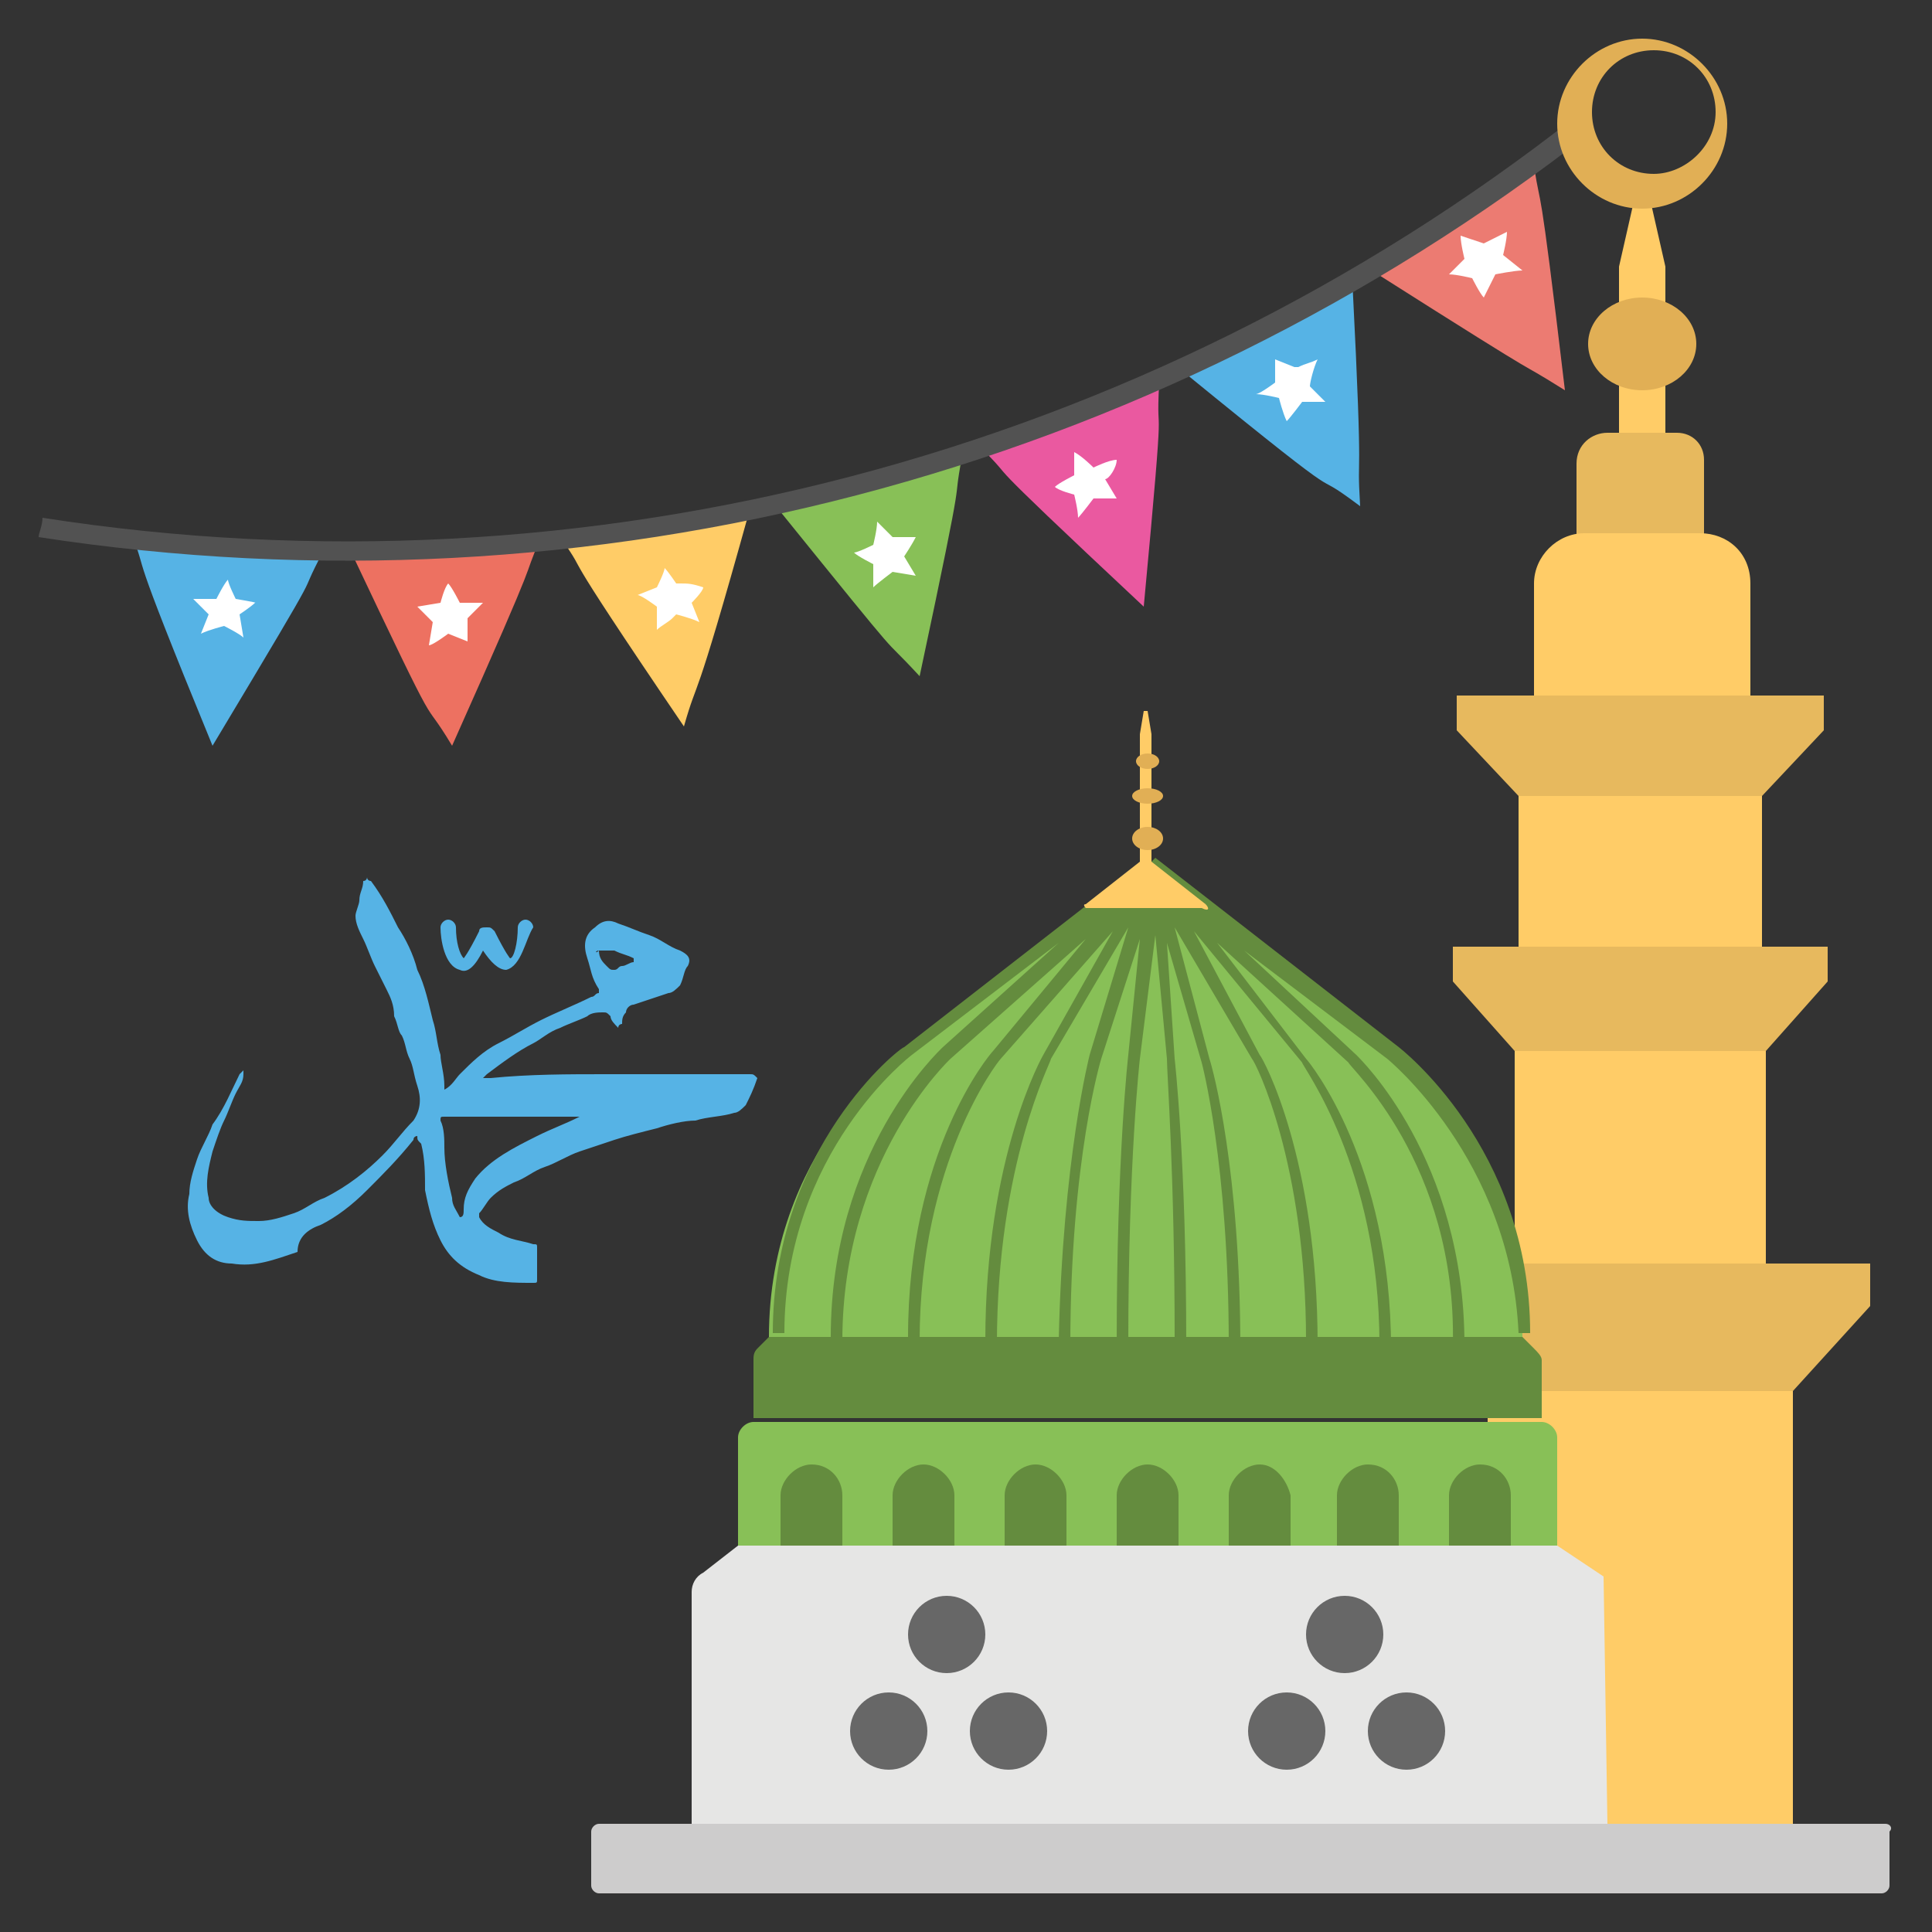 <svg xmlns="http://www.w3.org/2000/svg" viewBox="0 0 50 50"><rect x="0" y="0" width="50" height="50" fill="#333333" stroke="none"/><path fill="#56b3e5" d="M19.4 27.8h-3.7c-1 0-2 0-3 .1h-.2l.1-.1c.4-.3.8-.6 1.2-.8.2-.1.4-.3.7-.4.2-.1.5-.2.7-.3.1-.1.3-.1.4-.1.1 0 .1 0 .2.1 0 .1.1.2.2.3 0-.1.1-.1.1-.1 0-.1 0-.2.1-.3 0-.1.1-.2.2-.2l.9-.3c.1 0 .2-.1.3-.2.1-.2.1-.4.2-.5.1-.2 0-.3-.2-.4-.3-.1-.5-.3-.8-.4-.3-.1-.5-.2-.8-.3-.2-.1-.4-.1-.6.1-.3.2-.3.5-.2.8.1.3.1.5.3.8v.1c-.1 0-.1.1-.2.1-.4.2-.9.4-1.3.6-.4.2-.7.4-1.1.6-.4.2-.7.5-1 .8-.1.1-.2.3-.4.4v-.1c0-.3-.1-.6-.1-.8-.1-.3-.1-.6-.2-.9-.1-.4-.2-.9-.4-1.3-.1-.4-.3-.8-.5-1.1-.2-.4-.4-.8-.7-1.2 0 0-.1 0-.1-.1 0 0 0 .1-.1.1 0 .2-.1.3-.1.5 0 .1-.1.3-.1.4 0 .2.1.4.2.6.1.2.2.5.3.7l.3.6c.1.2.2.4.2.7.1.2.1.4.2.5.1.2.1.4.2.6.1.2.1.4.2.7.1.3.1.6-.1.9-.3.3-.5.6-.8.9-.4.4-.9.8-1.5 1.1-.3.1-.5.3-.8.4-.3.1-.6.2-.9.2-.3 0-.5 0-.8-.1-.3-.1-.5-.3-.5-.5-.1-.4 0-.8.1-1.2.1-.3.2-.6.3-.8.1-.2.2-.5.3-.7.1-.2.2-.3.2-.5v-.1l-.1.1c-.2.4-.4.9-.7 1.3-.1.3-.3.6-.4.9-.1.3-.2.6-.2.9-.1.4 0 .8.2 1.2.2.4.5.6.9.6.6.1 1.1-.1 1.7-.3 0-.4.3-.6.6-.7.4-.2.8-.5 1.2-.9.4-.4.8-.8 1.2-1.3 0-.1.1-.1.1-.1 0 .1 0 .1.1.2.1.4.1.8.1 1.2.1.5.2.9.4 1.3s.5.7 1 .9c.4.2.9.2 1.4.2.1 0 .1 0 .1-.1v-.8c0-.1 0-.1-.1-.1-.3-.1-.6-.1-.9-.3-.2-.1-.4-.2-.5-.4v-.1c.1-.1.2-.3.3-.4.2-.2.4-.3.6-.4.3-.1.5-.3.8-.4.3-.1.6-.3.9-.4l.9-.3c.3-.1.7-.2 1.1-.3.3-.1.7-.2 1-.2.3-.1.7-.1 1-.2.1 0 .2-.1.3-.2.1-.2.2-.4.3-.7-.1-.1-.1-.1-.2-.1zm-3.9-3.2h.4c.2.1.3.1.5.2v.1c-.1 0-.2.1-.3.1-.1 0-.1.1-.2.1s-.1 0-.2-.1-.2-.2-.2-.4c-.1.1-.1 0 0 0zm-.5 4.3c-.4.2-.7.3-1.1.5-.6.3-1.2.6-1.6 1.1-.2.3-.3.5-.3.8 0 .1 0 .2-.1.2-.1-.2-.2-.3-.2-.5-.1-.4-.2-.9-.2-1.3 0-.2 0-.5-.1-.7 0-.1 0-.1.1-.1h3.7c-.1-.1-.2 0-.2 0zM3.4 13.8c5.1.5 3.5.3 5 .4-.9 1.7.4-.4-2.9 5.1-2.3-5.6-1.6-4.2-2.1-5.5z"/><path fill="#ed7161" d="M9 14.1h.8c2.2 0 3.7-.2 4.2-.2-.6 1.4.2-.2-2.3 5.4-.9-1.5-.1.3-2.7-5.2z"/><path fill="#ffcc67" d="m14.5 13.9.8-.1c1.1-.1 2.2-.3 3.3-.5l.8-.1c-1.5 5.4-1.3 4.2-1.7 5.6-3.6-5.3-2.3-3.6-3.2-4.9z"/><path fill="#88c057" d="m20 13 .8-.2c1.1-.2 2.2-.5 3.3-.8l.8-.2c-.3 1.6.2-.4-1.1 5.7-1.2-1.3 0 .2-3.8-4.5z"/><path fill="#ea59a0" d="m25.4 11.6.7-.3c1.1-.4 2.1-.8 3.1-1.2l.8-.2c-.1 1.9.2-.6-.4 5.8-4.7-4.4-3.1-3-4.2-4.1z"/><path fill="#56b3e5" d="M30.6 9.6c1.1-.6 0 .1 4.4-2.3.3 5.9.1 4.1.2 5.8-1.6-1.2.3.5-4.6-3.5z"/><path fill="#ec7b72" d="M35.5 7c1.1-.8 0 .1 4.2-2.7.2 1.3.1-.1.8 5.8-1.6-1 .2.2-5-3.1z"/><path fill="#525252" d="M40.8 3C29.6 11.8 15.2 15.6 1.1 13.4c0 .2-.1.4-.1.5 14.3 2.2 28.8-1.6 40.2-10.5-.2-.1-.3-.2-.4-.4z"/><g><path fill="#ffcc67" d="M43.1 11.4V6.9l-.5-2.2c0-.1-.2-.1-.2 0l-.5 2.2v4.5h1.2z"/><ellipse cx="42.5" cy="8.9" fill="#e1af55" rx="1.4" ry="1.2"/><path fill="#e7b95e" d="M43.4 11.2h-1.8c-.4 0-.8.3-.8.8v2h3.3v-2.1c0-.4-.3-.7-.7-.7z"/><path fill="#ffcc67" d="M39.2 27.2h6.5v7.2h-6.5zM38.5 36h7.9v11.5h-7.9zM39.3 20.6h6.3v4.3h-6.3zM44 13.8h-3c-.7 0-1.3.6-1.3 1.3V19h5.6v-3.9c0-.8-.6-1.3-1.3-1.3z"/><path fill="#e7b95e" d="M37.6 24.5v.9l1.6 1.8h6.5l1.6-1.8v-.9zM36.5 32.7v1.1l2 2.2h7.9l2-2.2v-1.1zM37.7 18v.9l1.6 1.7h6.3l1.6-1.7V18z"/><path fill="#e1af55" d="M42.5 1c-1.2 0-2.2 1-2.2 2.2 0 1.2 1 2.2 2.2 2.2 1.2 0 2.2-1 2.2-2.2 0-1.2-1-2.2-2.2-2.2zm.3 3.5c-.9 0-1.6-.7-1.6-1.6 0-.9.7-1.6 1.6-1.6.9 0 1.6.7 1.6 1.6 0 .9-.8 1.6-1.6 1.6z"/><g><path fill="#88c057" d="M39.4 34.6H19.9c0-4.8 3.4-7.3 3.4-7.3l6.4-4.8 6.4 4.8s3.3 2.5 3.3 7.3z"/><path fill="#648c3e" d="m35.9 27.4-3.7-2.8 2.9 2.7c.1.1 2.8 2.7 2.8 7.5h-.3c.1-4.7-2.7-7.2-2.7-7.3l-3.4-3.1 2.3 3c.1.1 2.2 2.7 2.2 7.5l-.3-.1c0-4.6-2-7.2-2-7.3l-2.8-3.4 1.7 3.2c.1.1 1.5 2.7 1.5 7.5l-.3-.1c0-4.6-1.3-7.2-1.4-7.3l-2-3.4.9 3.4c.1.3.8 2.9.8 7.5l-.3-.1c0-4.7-.7-7.3-.7-7.3l-.9-3.1.2 3s.3 2.6.3 7.4l-.3-.1c0-4.3-.2-6.9-.2-7.3l-.3-3.2-.4 3.2s-.3 2.6-.3 7.4l-.3-.1c0-4.8.3-7.4.3-7.4l.3-3-1 3.1s-.8 2.6-.8 7.4l-.3-.1c.1-4.7.8-7.4.8-7.4l1-3.3-2 3.4c0 .1-1.4 2.7-1.4 7.4l-.3-.1c0-4.8 1.5-7.4 1.5-7.4l1.8-3.2-2.9 3.3c-.1.1-2.1 2.7-2.1 7.3l-.3-.1c0-4.8 2.1-7.3 2.2-7.4l2.4-2.9-3.5 3.1s-2.8 2.6-2.8 7.3l-.3-.1c0-4.8 2.8-7.4 2.9-7.5l3-2.7-3.8 2.9s-3.3 2.5-3.3 7.2H20c0-4.8 3.3-7.4 3.4-7.4l6.3-4.9.1.1.1-.1 6.3 4.9s3.4 2.6 3.4 7.4h-.3c-.2-4.5-3.4-7.1-3.4-7.1z"/><path fill="#ffcc67" d="m31.2 23.4-1.4-1.1V19l-.1-.6h-.1l-.1.6v3.3l-1.4 1.1c-.1 0 0 .1 0 .1h3c.2.1.2 0 .1-.1z"/><path fill="#648c3e" d="m39.7 34.9-.3-.3H19.9l-.3.3c-.1.1-.1.2-.1.3v1.5h20.4v-1.5c0-.1-.1-.2-.2-.3z"/><path fill="#e6e6e5" d="m41.5 40.8-1.2-.8H19.1l-.9.7c-.2.1-.3.3-.3.5v6h23.7l-.1-6.4z"/><path fill="#88c057" d="M39.9 36.8H19.5c-.2 0-.4.2-.4.4V40h21.2v-2.8c0-.2-.2-.4-.4-.4z"/><path fill="#648c3e" d="M38.3 37.9c-.4 0-.8.4-.8.8V40h1.6v-1.3c0-.4-.3-.8-.8-.8zM35.4 37.9c-.4 0-.8.4-.8.8V40h1.6v-1.3c0-.4-.3-.8-.8-.8zM32.6 37.9c-.4 0-.8.4-.8.8V40h1.6v-1.3c-.1-.4-.4-.8-.8-.8zM29.7 37.9c-.4 0-.8.4-.8.8V40h1.6v-1.3c0-.4-.4-.8-.8-.8zM26.8 37.9c-.4 0-.8.4-.8.8V40h1.6v-1.3c0-.4-.4-.8-.8-.8zM23.9 37.9c-.4 0-.8.4-.8.8V40h1.6v-1.3c0-.4-.4-.8-.8-.8zM21 37.9c-.4 0-.8.4-.8.8V40h1.6v-1.3c0-.4-.3-.8-.8-.8z"/><ellipse cx="29.7" cy="21.7" fill="#e1af55" rx=".4" ry=".3"/><ellipse cx="29.7" cy="20.6" fill="#e1af55" rx=".4" ry=".2"/><ellipse cx="29.7" cy="19.7" fill="#e1af55" rx=".3" ry=".2"/><g><circle cx="24.5" cy="42.3" r="1" fill="#676767"/><circle cx="23" cy="44.8" r="1" fill="#676767"/><circle cx="26.1" cy="44.8" r="1" fill="#676767"/><g><circle cx="34.8" cy="42.3" r="1" fill="#676767"/><circle cx="33.3" cy="44.8" r="1" fill="#676767"/><circle cx="36.4" cy="44.8" r="1" fill="#676767"/></g></g></g></g><path fill="#cdcccc" d="M48.8 47.2H15.5c-.1 0-.2.1-.2.2v1.4c0 .1.1.2.2.2h33.2c.1 0 .2-.1.2-.2v-1.4c.1-.1 0-.2-.1-.2z"/><g><path fill="#56b3e5" d="M13.1 25.1c-.2 0-.4-.2-.6-.5-.2.4-.4.6-.6.5-.4-.1-.5-.8-.5-1.1 0-.1.1-.2.2-.2s.2.1.2.2c0 .4.1.7.2.8 0 0 .1-.1.4-.7 0-.1.1-.1.2-.1s.1 0 .2.1c.3.6.4.7.4.7.1 0 .2-.4.2-.8 0-.1.1-.2.2-.2s.2.1.2.2c-.2.3-.3 1-.7 1.1z"/></g><g><path fill="#fff" d="M6.1 15.5s-.2-.4-.2-.5c-.1.1-.3.5-.3.5H5l.4.4-.2.5c.2-.1.6-.2.6-.2s.4.2.5.3l-.1-.6s.3-.2.4-.3c.1 0-.5-.1-.5-.1zM11.9 15.6s-.2-.4-.3-.5c-.1.1-.2.5-.2.5l-.6.1.4.4-.1.6c.1 0 .5-.3.5-.3l.5.2V16l.4-.4h-.6zM17.6 15.1h-.1s-.2-.3-.3-.4c0 .1-.2.5-.2.5l-.5.2c.1 0 .5.3.5.3v.6c.1-.1.3-.2.4-.3l.1-.1s.4.1.6.2l-.2-.5s.3-.3.3-.4c-.3-.1-.4-.1-.6-.1zM23.1 13.9l-.4-.4c0 .2-.1.6-.1.6s-.4.2-.5.2c.1.1.5.3.5.3v.6c.1-.1.5-.4.5-.4l.6.1-.3-.5s.2-.3.3-.5h-.6zM28.9 11.9c-.2 0-.6.2-.6.2s-.3-.3-.5-.4v.6s-.4.2-.5.3c.1.1.5.2.5.2s.1.4.1.6c.1-.1.4-.5.4-.5h.6l-.3-.5c.1 0 .3-.3.3-.5zM34.1 9.3c-.2.1-.3.1-.5.2h-.1l-.5-.2v.6s-.4.3-.5.3c.2 0 .6.1.6.1s.1.4.2.6c.1-.1.4-.5.4-.5h.6l-.4-.4c0-.1.1-.5.2-.7zM38.9 6.6s.1-.4.1-.6l-.6.3-.6-.2c0 .2.1.6.1.6l-.4.4c.2 0 .6.1.6.1s.2.4.3.5l.3-.6s.5-.1.7-.1l-.5-.4z"/></g></svg>